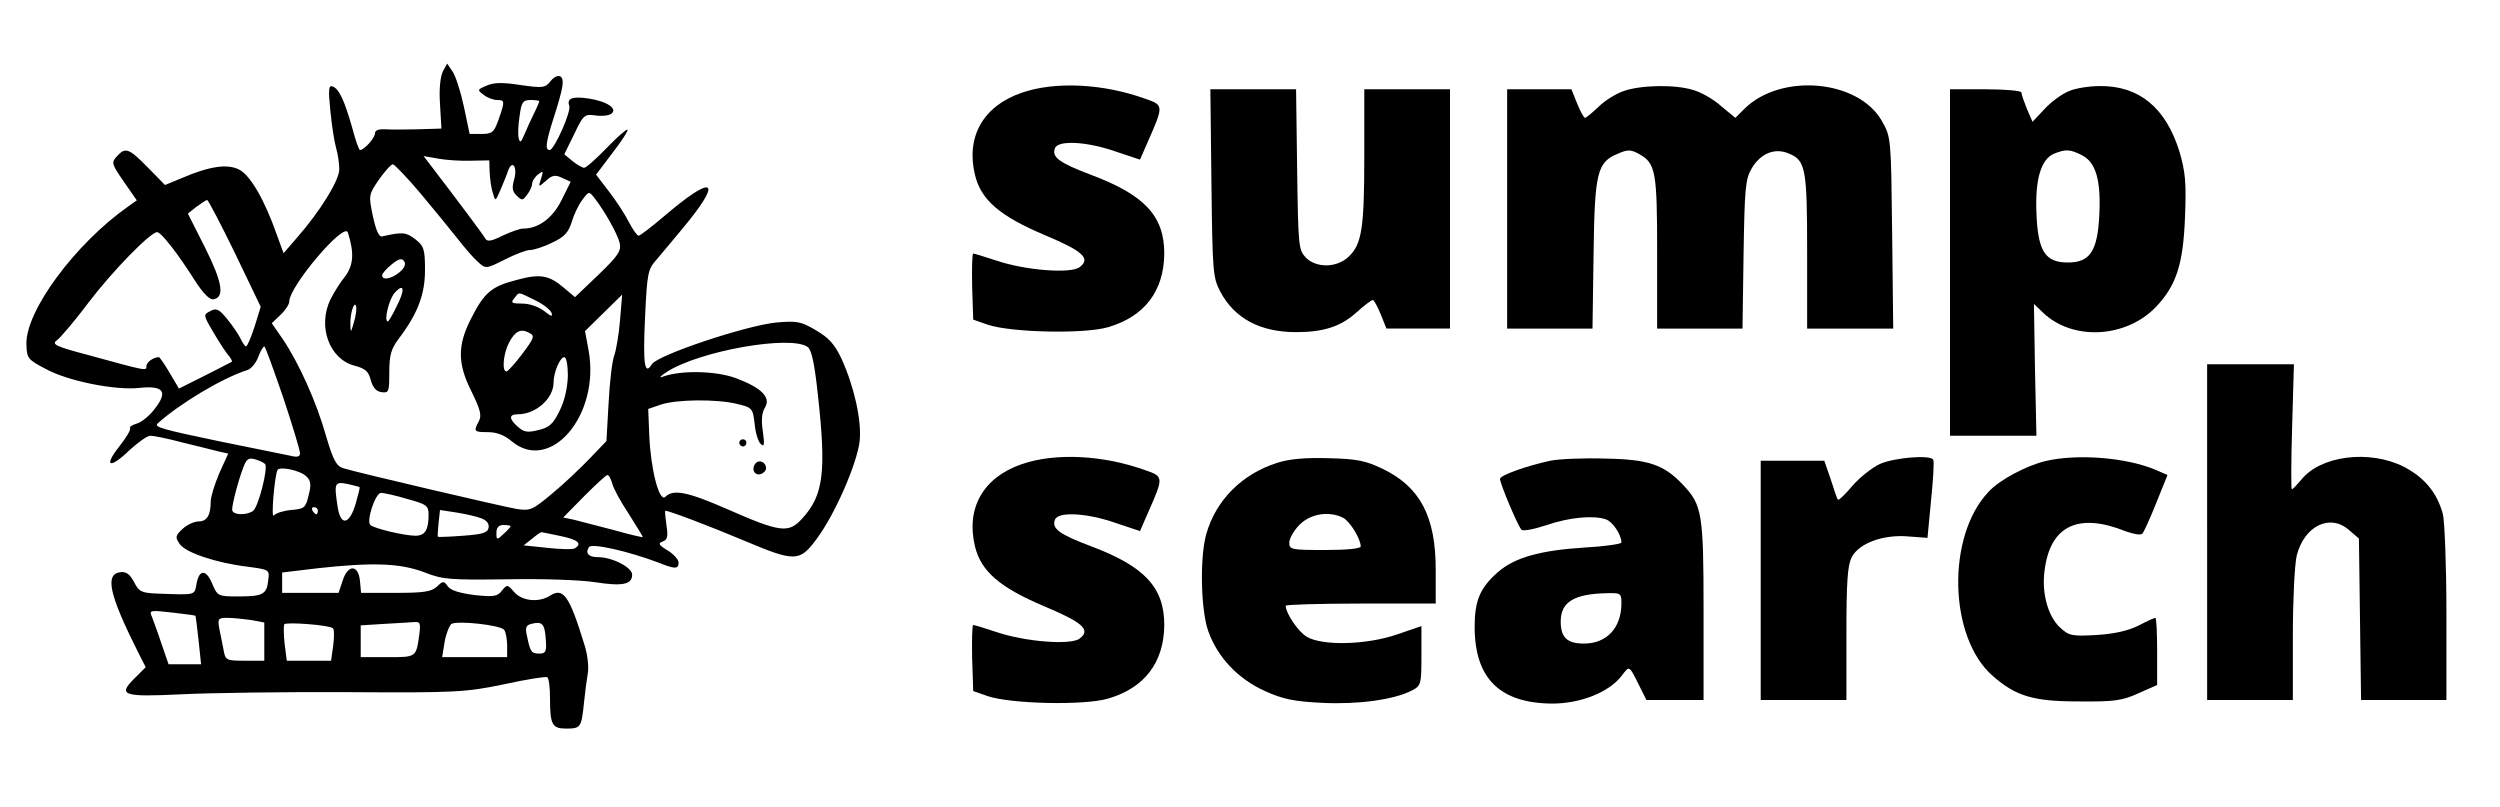 <?xml version="1.0" standalone="no"?>
<!DOCTYPE svg PUBLIC "-//W3C//DTD SVG 20010904//EN"
 "http://www.w3.org/TR/2001/REC-SVG-20010904/DTD/svg10.dtd">
<svg version="1.0" xmlns="http://www.w3.org/2000/svg"
 width="700pt" height="226pt" viewBox="0 0 700 226"
 preserveAspectRatio="xMidYMid meet">

<g transform="translate(0,226) scale(0.1,-0.1)"
fill="#000000" stroke="none">
<path d="M1240 2060 c-7 -14 -11 -50 -8 -91 l4 -69 -66 -2 c-36 -1 -77 -1 -92
0 -18 1 -28 -3 -28 -11 0 -13 -30 -47 -42 -47 -3 0 -13 28 -22 63 -22 77 -37
109 -55 115 -11 4 -12 -9 -6 -68 4 -41 11 -87 16 -104 5 -17 9 -44 9 -60 0
-31 -54 -118 -118 -191 l-38 -44 -19 52 c-34 97 -74 166 -105 182 -33 17 -83
10 -162 -24 l-46 -19 -48 49 c-53 54 -63 58 -87 31 -16 -17 -14 -22 20 -71
l36 -52 -24 -17 c-148 -104 -289 -294 -285 -387 1 -38 4 -42 54 -68 62 -34
196 -61 264 -53 66 7 79 -11 41 -59 -15 -20 -38 -38 -50 -41 -13 -4 -21 -9
-19 -13 3 -4 -11 -27 -30 -51 -45 -57 -27 -64 28 -11 24 22 50 41 59 41 9 0
49 -8 90 -19 41 -10 86 -21 101 -25 l27 -6 -25 -55 c-13 -31 -24 -66 -24 -79
0 -39 -11 -56 -34 -56 -12 0 -32 -9 -45 -21 -20 -19 -21 -23 -8 -42 16 -24
101 -53 192 -64 59 -8 60 -8 56 -38 -4 -39 -15 -45 -84 -45 -57 0 -58 1 -73
36 -17 41 -37 40 -44 -2 -6 -31 0 -30 -110 -26 -44 2 -51 5 -65 33 -12 22 -22
29 -38 27 -44 -6 -32 -62 52 -229 l19 -37 -30 -30 c-50 -49 -35 -54 130 -46
81 4 292 7 468 6 304 -2 328 0 435 22 63 14 117 22 121 20 5 -3 8 -29 8 -59 0
-74 6 -85 45 -85 41 0 43 3 50 71 3 30 8 68 11 85 3 17 -1 53 -10 80 -42 137
-59 160 -96 136 -32 -20 -79 -15 -101 11 -18 21 -19 21 -34 3 -12 -16 -22 -18
-77 -12 -40 5 -66 13 -74 24 -11 16 -14 16 -31 -1 -16 -14 -38 -17 -116 -17
l-96 0 -3 32 c-4 47 -33 49 -48 4 l-12 -36 -79 0 -79 0 0 29 0 28 100 12 c155
17 230 14 297 -11 53 -21 72 -22 234 -20 97 2 207 -2 244 -8 77 -12 105 -7
105 21 0 20 -55 49 -96 49 -26 0 -36 11 -25 28 7 12 109 -11 194 -43 47 -19
57 -19 57 0 0 8 -14 24 -31 34 -25 15 -27 20 -13 25 13 5 15 14 10 46 -3 22
-5 40 -3 40 10 0 124 -43 221 -84 143 -60 155 -60 204 7 51 69 112 210 119
272 6 57 -15 152 -51 231 -19 40 -35 58 -71 79 -42 25 -53 27 -111 22 -84 -8
-333 -91 -349 -117 -20 -33 -25 0 -19 128 6 131 8 138 34 167 14 17 55 65 89
107 95 119 62 125 -69 13 -35 -30 -68 -55 -72 -55 -4 0 -16 17 -27 38 -11 22
-36 60 -56 86 l-36 47 46 61 c26 33 44 62 42 65 -3 2 -29 -21 -58 -51 -30 -31
-58 -56 -64 -56 -5 1 -20 9 -32 19 l-23 19 28 57 c25 53 29 56 58 52 17 -3 37
-1 45 4 20 14 -10 35 -62 43 -45 7 -63 1 -55 -20 6 -16 -42 -124 -55 -124 -13
0 -11 20 10 86 29 90 32 112 20 120 -7 4 -19 -2 -28 -14 -15 -18 -21 -19 -84
-10 -51 8 -75 7 -95 -2 -26 -11 -26 -12 -7 -26 10 -8 27 -14 37 -14 22 0 22
-3 4 -55 -13 -36 -18 -40 -48 -40 l-33 0 -16 76 c-9 42 -23 86 -32 99 l-15 22
-12 -22z m270 -83 c0 -2 -6 -17 -14 -33 -8 -16 -20 -42 -27 -59 -10 -24 -13
-27 -17 -11 -2 10 -1 38 3 62 5 38 9 44 31 44 13 0 24 -2 24 -3z m-192 -167
l52 1 1 -33 c1 -18 4 -44 9 -58 7 -25 7 -25 22 10 8 19 18 43 21 53 12 31 26
9 17 -24 -7 -24 -6 -35 7 -47 14 -14 17 -14 29 3 8 10 14 24 14 31 0 6 7 18
16 25 15 12 16 11 9 -11 -8 -25 -8 -25 14 -6 17 16 26 17 45 8 l24 -11 -26
-52 c-25 -50 -64 -79 -107 -79 -9 0 -35 -9 -58 -20 -32 -16 -43 -17 -48 -8 -6
11 -81 111 -153 205 l-20 26 40 -7 c21 -4 63 -7 92 -6z m-141 -91 c37 -44 84
-102 104 -127 20 -26 46 -56 58 -66 21 -19 22 -19 74 7 29 15 61 27 71 27 11
0 39 9 63 21 34 16 45 29 54 58 6 20 19 48 30 62 18 24 18 24 34 4 28 -36 64
-100 70 -125 5 -22 -3 -35 -59 -89 l-66 -63 -31 26 c-42 36 -67 40 -133 22
-70 -18 -90 -35 -127 -108 -39 -76 -38 -127 2 -206 24 -49 28 -65 20 -81 -16
-29 -14 -31 25 -31 24 0 46 -8 66 -25 109 -92 249 73 216 254 l-10 54 52 51
52 51 -6 -72 c-3 -39 -11 -84 -16 -98 -6 -15 -13 -75 -16 -134 l-6 -106 -47
-49 c-25 -26 -72 -71 -105 -98 -55 -46 -61 -49 -100 -43 -40 7 -439 100 -485
114 -19 6 -28 22 -48 90 -27 96 -77 206 -121 271 l-31 45 24 23 c14 13 25 30
25 38 0 42 154 224 164 193 18 -57 16 -90 -7 -122 -14 -17 -32 -46 -41 -64
-38 -76 -4 -169 67 -187 30 -8 39 -16 45 -40 6 -21 15 -32 30 -34 21 -3 22 1
22 55 0 48 5 66 26 94 54 71 74 125 74 193 0 58 -3 67 -27 86 -26 20 -36 21
-93 8 -9 -2 -17 16 -26 57 -12 58 -12 60 17 102 17 24 34 43 39 43 4 0 39 -36
77 -81z m-519 -168 l72 -150 -17 -55 c-10 -31 -21 -56 -24 -56 -3 0 -10 10
-16 23 -6 12 -23 37 -38 55 -22 27 -30 30 -46 21 -20 -10 -20 -11 7 -57 15
-26 34 -55 42 -65 8 -9 13 -18 11 -20 -2 -1 -36 -19 -76 -39 l-72 -36 -26 44
c-14 24 -28 44 -30 44 -15 0 -35 -14 -35 -25 0 -14 4 -15 -167 32 -87 23 -99
29 -84 40 10 7 50 54 89 106 66 87 173 197 192 197 11 0 58 -60 104 -133 25
-39 43 -57 54 -55 32 6 24 49 -24 145 l-48 95 24 19 c14 10 27 19 30 19 3 0
38 -67 78 -149z m461 -53 c-23 -19 -49 -24 -49 -9 0 5 12 19 27 31 20 16 28
18 35 8 5 -8 0 -19 -13 -30z m-9 -97 c-11 -23 -22 -41 -24 -41 -12 0 3 62 19
80 27 30 30 9 5 -39z m387 19 c22 -10 43 -27 47 -35 4 -13 0 -12 -20 4 -16 12
-41 21 -62 21 -29 0 -33 2 -22 15 15 18 8 19 57 -5z m-506 -62 c-9 -31 -9 -31
-10 -6 -1 30 11 67 16 51 2 -6 0 -26 -6 -45z m472 -88 c-21 -28 -41 -50 -45
-50 -13 0 -9 49 7 80 17 33 33 41 57 28 16 -8 14 -14 -19 -58z m799 18 c11 -9
19 -49 28 -133 24 -216 16 -282 -44 -347 -38 -42 -61 -39 -211 27 -110 48
-150 56 -172 34 -17 -17 -41 77 -45 171 l-3 75 35 12 c44 15 158 16 214 2 42
-10 44 -12 49 -56 2 -24 10 -50 17 -56 10 -10 11 -2 6 35 -5 31 -3 53 6 67 17
28 -9 55 -81 82 -56 21 -156 23 -206 4 -11 -4 -6 2 11 13 92 60 351 105 396
70z m-1469 -141 c26 -78 47 -148 47 -156 0 -10 -8 -12 -27 -7 -16 3 -104 21
-197 40 -158 33 -185 40 -175 50 62 56 182 128 252 150 10 3 24 20 30 36 6 17
14 30 17 30 3 0 26 -65 53 -143z m797 61 c-1 -34 -9 -70 -23 -98 -18 -37 -29
-47 -59 -54 -31 -8 -41 -6 -58 9 -26 23 -25 35 0 35 50 0 100 44 100 89 0 28
18 71 30 71 6 0 10 -23 10 -52z m-848 -247 c10 -9 -19 -123 -34 -132 -20 -13
-58 -11 -58 4 0 16 18 85 32 120 8 22 15 26 32 21 11 -3 24 -9 28 -13z m117
-36 c11 -11 13 -23 5 -52 -8 -35 -12 -38 -49 -41 -22 -2 -43 -9 -48 -15 -9
-13 2 112 10 127 7 11 65 -1 82 -19z m855 -18 c3 -13 23 -51 46 -85 22 -35 40
-64 40 -66 0 -1 -37 7 -82 20 -46 12 -96 25 -112 29 l-29 6 59 60 c32 32 61
59 65 59 4 0 9 -10 13 -23z m-707 -11 c1 -1 -4 -22 -11 -46 -17 -58 -41 -64
-50 -13 -11 71 -10 75 27 68 17 -4 33 -8 34 -9z m133 -33 c55 -15 60 -19 60
-44 0 -43 -10 -59 -37 -59 -30 0 -115 20 -126 30 -12 11 14 90 30 90 7 0 40
-7 73 -17z m-250 -33 c0 -5 -2 -10 -4 -10 -3 0 -8 5 -11 10 -3 6 -1 10 4 10 6
0 11 -4 11 -10z m457 -21 c16 -6 23 -15 21 -27 -3 -14 -17 -18 -71 -22 -38 -3
-70 -4 -71 -3 -1 1 0 19 2 39 l4 36 46 -7 c25 -4 56 -11 69 -16z m83 -22 c0
-2 -9 -12 -20 -22 -19 -18 -20 -17 -20 3 0 15 6 22 20 22 11 0 20 -2 20 -3z
m140 -28 c48 -10 61 -21 40 -34 -6 -4 -41 -3 -77 1 l-67 7 23 18 c13 11 25 19
27 19 1 0 26 -5 54 -11z m-1023 -223 c1 -1 5 -32 9 -69 l7 -67 -46 0 -45 0
-20 58 c-10 31 -23 65 -27 76 -8 17 -4 18 56 11 35 -4 65 -8 66 -9z m156 -12
l37 -7 0 -53 0 -54 -54 0 c-52 0 -55 1 -60 30 -3 17 -9 44 -12 60 -5 28 -3 30
23 30 15 0 45 -3 66 -6z m229 -23 c4 -3 4 -25 1 -48 l-6 -43 -62 0 -62 0 -6
47 c-3 27 -3 51 -1 55 5 7 126 -2 136 -11z m242 -18 c-9 -64 -8 -63 -89 -63
l-75 0 0 45 0 44 63 4 c34 2 72 4 84 5 20 2 21 -2 17 -35z m238 13 c4 -6 8
-26 8 -43 l0 -33 -91 0 -91 0 7 43 c4 23 13 45 19 50 16 10 139 -3 148 -17z
m116 -24 c3 -36 0 -42 -17 -42 -23 0 -26 4 -35 47 -6 25 -4 32 11 36 31 8 38
1 41 -41z"/>
<path d="M2070 1020 c0 -5 5 -10 10 -10 6 0 10 5 10 10 0 6 -4 10 -10 10 -5 0
-10 -4 -10 -10z"/>
<path d="M2117 964 c-14 -14 -7 -35 11 -32 9 2 17 10 17 17 0 16 -18 25 -28
15z"/>
<path d="M2860 2000 c-107 -37 -156 -123 -130 -230 17 -70 69 -115 197 -169
105 -44 128 -65 96 -89 -25 -19 -152 -9 -232 18 -33 11 -63 20 -66 20 -3 0 -4
-42 -3 -92 l3 -93 40 -14 c64 -22 271 -27 338 -7 102 30 156 101 157 206 0
105 -55 164 -204 220 -90 34 -112 50 -102 75 8 23 89 19 169 -9 l69 -23 24 55
c42 95 42 98 -8 115 -118 43 -254 50 -348 17z"/>
<path d="M4546 2005 c-21 -7 -53 -27 -70 -44 -18 -17 -35 -31 -38 -31 -3 0
-13 18 -22 40 l-16 40 -90 0 -90 0 0 -335 0 -335 119 0 120 0 3 208 c3 231 10
258 69 282 27 12 36 11 58 -1 47 -26 51 -48 51 -276 l0 -213 119 0 120 0 3
208 c3 186 5 210 23 241 25 42 65 58 104 41 47 -19 51 -43 51 -275 l0 -215
121 0 120 0 -3 268 c-3 263 -3 268 -28 312 -65 117 -283 137 -386 35 l-25 -25
-40 33 c-21 19 -56 39 -78 45 -51 16 -147 14 -195 -3z"/>
<path d="M5791 2004 c-19 -8 -49 -30 -67 -50 l-33 -35 -16 37 c-8 20 -15 40
-15 45 0 5 -45 9 -100 9 l-100 0 0 -485 0 -485 121 0 121 0 -4 184 -3 185 25
-24 c83 -80 233 -72 317 16 57 60 76 120 81 251 4 98 1 127 -16 185 -38 121
-112 183 -222 182 -30 0 -70 -6 -89 -15z m39 -179 c39 -20 53 -71 48 -168 -5
-100 -26 -132 -88 -132 -64 0 -84 32 -88 139 -4 94 13 151 50 166 33 13 45 12
78 -5z"/>
<path d="M3392 1748 c3 -250 4 -265 25 -305 40 -75 112 -113 212 -113 78 0
126 16 170 56 21 19 41 34 45 34 3 0 13 -18 22 -40 l16 -40 89 0 89 0 0 335 0
335 -120 0 -120 0 0 -187 c0 -203 -7 -247 -44 -282 -33 -31 -89 -32 -119 -3
-21 22 -22 30 -25 247 l-3 225 -120 0 -120 0 3 -262z"/>
<path d="M6180 770 l0 -470 120 0 120 0 0 181 c0 99 5 200 11 224 21 82 92
117 145 72 l29 -25 3 -226 3 -226 120 0 119 0 0 243 c0 133 -5 258 -10 278
-17 61 -52 102 -109 132 -97 49 -235 31 -288 -37 -12 -14 -23 -26 -26 -26 -2
0 -2 79 1 175 l5 175 -122 0 -121 0 0 -470z"/>
<path d="M2860 960 c-107 -37 -156 -123 -130 -230 17 -70 69 -115 197 -169
105 -44 128 -65 96 -89 -25 -19 -152 -9 -232 18 -33 11 -63 20 -66 20 -3 0 -4
-42 -3 -92 l3 -93 40 -14 c64 -22 271 -27 338 -7 102 30 156 101 157 206 0
105 -55 164 -204 220 -90 34 -112 50 -102 75 8 23 89 19 169 -9 l69 -23 24 55
c42 95 42 98 -8 115 -118 43 -254 50 -348 17z"/>
<path d="M3576 964 c-98 -31 -171 -104 -198 -198 -19 -65 -16 -213 5 -273 26
-73 83 -134 159 -168 51 -23 81 -29 160 -33 102 -5 201 9 250 34 27 14 28 17
28 98 l0 83 -67 -23 c-86 -30 -210 -33 -254 -7 -24 14 -59 66 -59 87 0 3 95 6
210 6 l210 0 0 95 c0 148 -43 231 -148 282 -48 23 -71 28 -152 30 -65 2 -110
-2 -144 -13z m185 -154 c19 -10 49 -59 49 -80 0 -6 -37 -10 -100 -10 -95 0
-100 1 -100 21 0 11 13 34 29 50 31 31 83 39 122 19z"/>
<path d="M4341 970 c-69 -15 -141 -41 -141 -51 0 -13 50 -132 60 -142 4 -5 35
1 68 12 64 22 132 29 168 17 19 -6 44 -43 44 -65 0 -4 -46 -11 -102 -14 -126
-8 -197 -28 -244 -69 -50 -44 -65 -80 -65 -153 0 -144 70 -214 217 -215 79 0
158 31 194 77 23 30 21 31 49 -25 l21 -42 80 0 80 0 0 250 c0 273 -4 296 -58
353 -53 56 -96 71 -217 73 -60 2 -130 -1 -154 -6z m199 -399 c0 -69 -41 -113
-105 -113 -47 0 -65 17 -65 62 0 54 37 77 128 79 40 1 42 0 42 -28z"/>
<path d="M5264 961 c-22 -10 -57 -38 -77 -61 -20 -24 -39 -42 -41 -39 -2 2
-11 28 -20 57 l-18 52 -89 0 -89 0 0 -335 0 -335 120 0 120 0 0 185 c0 145 3
192 15 215 20 39 88 64 158 58 l54 -4 10 105 c6 58 9 109 6 114 -8 14 -108 6
-149 -12z"/>
<path d="M5727 969 c-53 -13 -128 -52 -159 -86 -118 -124 -112 -407 11 -515
65 -57 113 -72 241 -72 100 -1 122 2 168 23 l52 23 0 94 c0 52 -2 94 -5 94 -3
0 -25 -10 -48 -22 -28 -14 -67 -23 -117 -26 -69 -4 -77 -2 -102 21 -34 32 -52
97 -43 161 16 124 94 162 228 108 22 -8 42 -11 46 -6 4 5 22 44 39 87 l31 77
-37 16 c-81 33 -216 44 -305 23z"/>
</g>
</svg>

